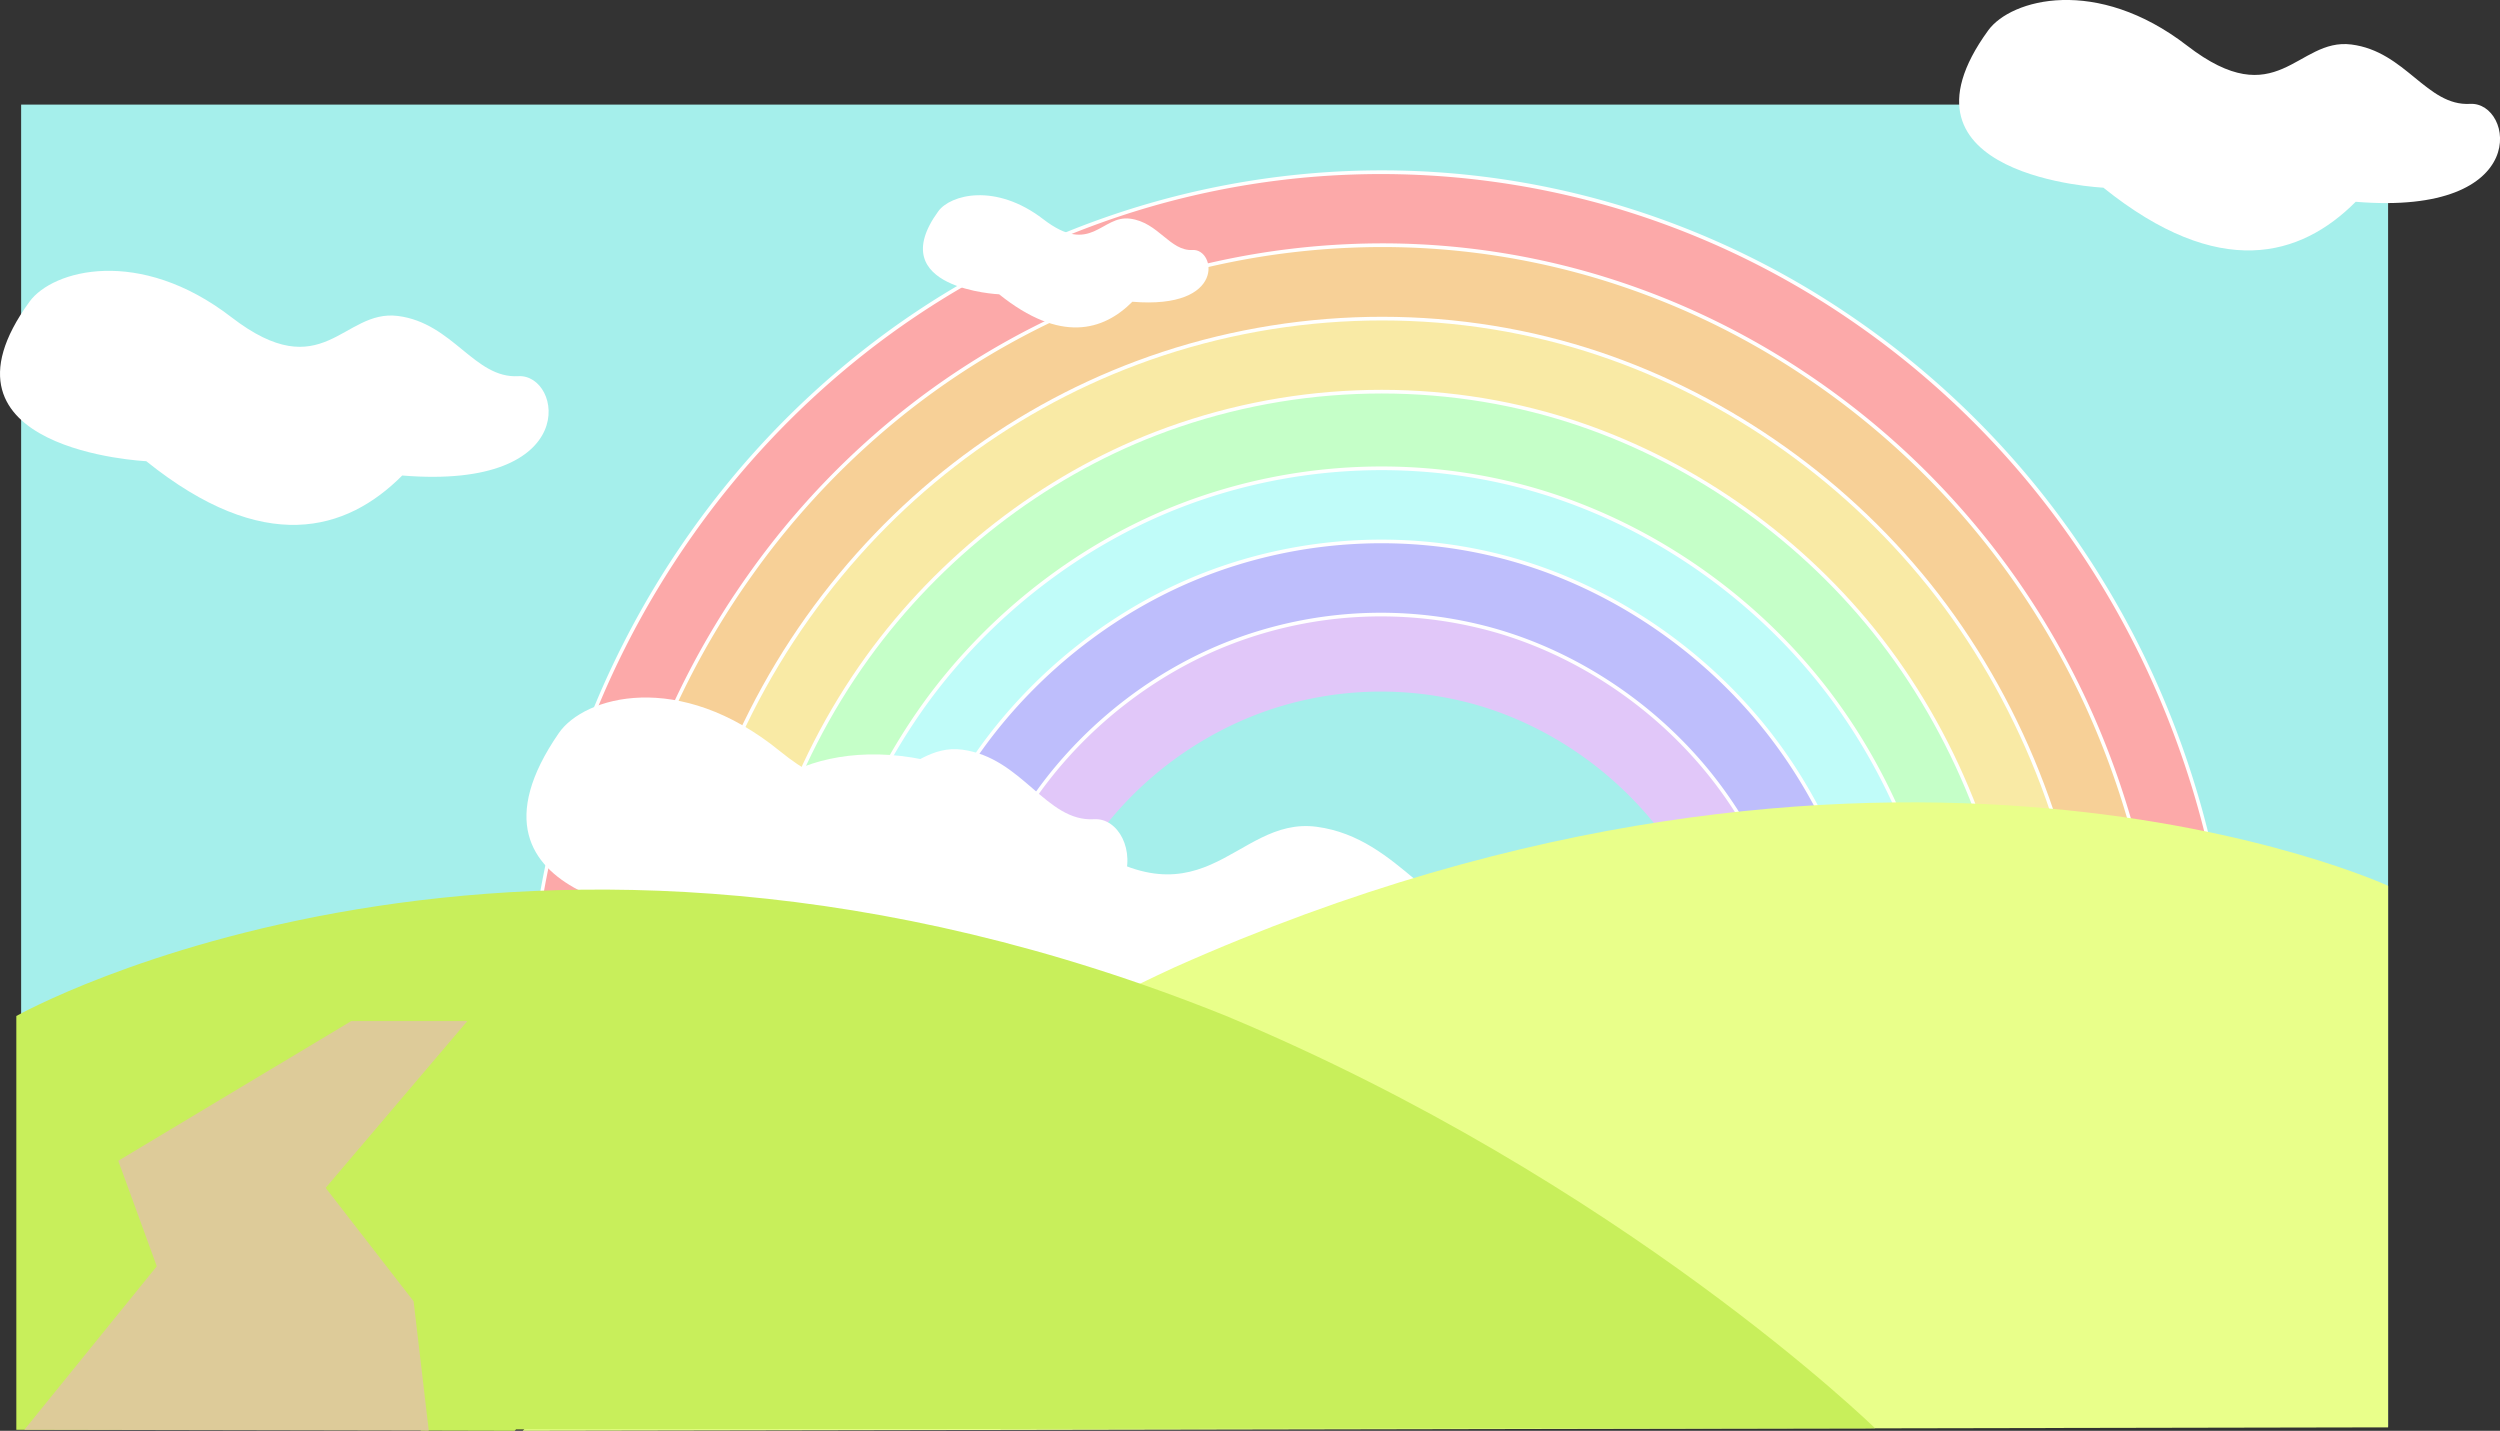<svg xmlns="http://www.w3.org/2000/svg" viewBox="0 0 1557.59 891.45"><rect x="0" y="0" width="1557.59" height="891.45" fill="#333333" stroke="none"/><defs><style>.cls-1{fill:#a5efeb;}.cls-2{fill:#fca9a9;}.cls-3{fill:#fff;}.cls-4{fill:#f7d097;}.cls-5{fill:#f9eaa5;}.cls-6{fill:#c5ffc8;}.cls-7{fill:#c0fcf9;}.cls-8{fill:#bebefc;}.cls-9{fill:#e1c7f9;}.cls-10{fill:#e9ff8a;}.cls-11{fill:#c8ef5b;}.cls-12{fill:#ddcb99;}</style></defs><title>rainbowPage</title><g id="Layer_2" data-name="Layer 2"><g id="Rainbow_Background" data-name="Rainbow Background"><rect class="cls-1" x="13.17" y="65.17" width="1474.7" height="823.48"/><path class="cls-2" d="M329.1,641.33a562.78,562.78,0,0,1,29.18-166,555.79,555.79,0,0,1,71.88-141.81A541.83,541.83,0,0,1,537.94,219.5,522.12,522.12,0,0,1,839.3,107.74a515.54,515.54,0,0,1,167.58,20.75,523.83,523.83,0,0,1,143.85,68.06,540.47,540.47,0,0,1,114.35,103.82,548.89,548.89,0,0,1,82,135.56,565,565,0,0,1,41.54,163.24q2.12,21.14,2.65,42.4"/><path class="cls-3" d="M1390.14,641.62c-.35-14.09-1.24-28.33-2.64-42.31A562.15,562.15,0,0,0,1346,436.4a546.4,546.4,0,0,0-81.8-135.28,538.25,538.25,0,0,0-114.11-103.61,521.36,521.36,0,0,0-143.56-67.92,516.17,516.17,0,0,0-329.42,12.47,522.85,522.85,0,0,0-138.54,78.35A539.51,539.51,0,0,0,431.06,334.23a553.24,553.24,0,0,0-71.73,141.52,559.72,559.72,0,0,0-29.12,165.61l-2.21-.06A562.14,562.14,0,0,1,357.24,475a555.68,555.68,0,0,1,72-142.11,541.81,541.81,0,0,1,108-114.3,523.21,523.21,0,0,1,302-112,514.52,514.52,0,0,1,167.92,20.8,523.49,523.49,0,0,1,144.15,68.21,540.46,540.46,0,0,1,114.59,104,548.69,548.69,0,0,1,82.14,135.84,564.36,564.36,0,0,1,41.63,163.58c1.41,14,2.3,28.34,2.66,42.49Z"/><path class="cls-4" d="M373.2,641.24a509.48,509.48,0,0,1,94.1-282.86,497.63,497.63,0,0,1,99.13-104.12A478.75,478.75,0,0,1,841.2,153.2a470.1,470.1,0,0,1,151.49,18.38,480.88,480.88,0,0,1,130.52,60.88,496.24,496.24,0,0,1,183.21,221.07,521,521,0,0,1,38,148.19q2.06,19.58,2.64,39.29"/><path class="cls-3" d="M374.3,641.27l-2.21-.06a510.66,510.66,0,0,1,94.31-283.51,497.61,497.61,0,0,1,99.35-104.35,479.84,479.84,0,0,1,275.4-101.29A469.27,469.27,0,0,1,993,170.49a480.69,480.69,0,0,1,130.82,61,497.36,497.36,0,0,1,183.62,221.58,520.58,520.58,0,0,1,38.12,148.52c1.37,13,2.26,26.28,2.65,39.38L1346,641c-.39-13-1.27-26.23-2.64-39.2A518.32,518.32,0,0,0,1305.41,454a495.12,495.12,0,0,0-182.79-220.57,478.55,478.55,0,0,0-130.23-60.74,467.26,467.26,0,0,0-151.14-18.34A477.7,477.7,0,0,0,567.09,255.17a495.44,495.44,0,0,0-98.9,103.88A508.35,508.35,0,0,0,374.3,641.27Z"/><path class="cls-5" d="M417.39,641.58A466.86,466.86,0,0,1,503.23,384.9c51.47-72.38,123.19-128.21,205-158.84,86.9-32.52,183.19-36.63,272.21-10.66,83.5,24.35,159.53,74.66,216.1,142.49,57.92,69.44,94.05,156.58,103.83,247.55q1.88,17.52,2.47,35.15"/><path class="cls-3" d="M418.5,641.61l-2.21-.06c2.48-91.41,33-182.8,86-257.33C554.52,310.85,625.59,255.79,707.89,225c87.43-32.72,184.34-36.51,272.89-10.69,83.09,24.24,160,75,216.64,142.84,57.3,68.7,94.27,156.84,104.1,248.17,1.26,11.69,2.09,23.54,2.48,35.24l-2.21.08c-.38-11.64-1.21-23.44-2.46-35.06-9.78-90.88-46.56-178.57-103.57-246.93-56.33-67.54-132.89-118-215.57-142.14-88.11-25.7-184.54-21.92-271.53,10.64C626.76,257.77,556,312.56,504.12,385.57,451.38,459.73,421,550.66,418.5,641.61Z"/><path class="cls-6" d="M461.61,641.61a422.32,422.32,0,0,1,78.7-231.81c45.38-63,108.49-112.22,179.81-139.67,79.7-30.68,169-34.55,250.72-10.15,74.08,22.11,141.55,67,191.89,127.23,52,62.19,84.67,140.76,93.66,222.28q1.76,15.95,2.31,32"/><path class="cls-3" d="M462.71,641.65l-2.21-.07c2.59-82.83,30.62-165.38,78.92-232.46,45.39-63,109.43-112.77,180.3-140.06,80.4-31,169.69-34.57,251.41-10.18,73.69,22,142,67.3,192.42,127.58,51.51,61.61,84.86,140.77,93.92,222.89,1.17,10.6,1.95,21.39,2.32,32.09l-2.21.08c-.37-10.64-1.14-21.38-2.31-31.91-9-81.68-42.17-160.4-93.4-221.66-50.12-59.95-118.08-105-191.36-126.88-81.27-24.26-170.07-20.66-250,10.12C650,298.32,586.34,347.79,541.2,410.47,493.16,477.18,465.29,559.28,462.71,641.65Z"/><path class="cls-7" d="M505.87,642.59a375.38,375.38,0,0,1,71-204.9c40.5-55.65,96.62-99,159.91-123.14,70.64-26.93,149.62-30.18,222-8.56,65.48,19.56,125.15,59.19,169.8,112.28,46.06,54.77,75.22,123.94,83.66,195.85q1.68,14.27,2.26,28.66"/><path class="cls-3" d="M1213.35,642.83c-.39-9.5-1.15-19.11-2.25-28.57-8.45-72-38.07-141.35-83.4-195.24-44.44-52.85-104.56-92.6-169.27-111.93-71.92-21.49-150.51-18.45-221.3,8.53C674.59,339.46,618,383.05,577.71,438.37A375.11,375.11,0,0,0,507,642.63l-2.21-.09A377.47,377.47,0,0,1,575.94,437c40.51-55.66,97.48-99.53,160.41-123.52,71.24-27.15,150.32-30.21,222.68-8.59,65.12,19.46,125.61,59.45,170.33,112.63,45.61,54.24,75.42,124,83.92,196.46,1.12,9.52,1.88,19.19,2.27,28.74Z"/><path class="cls-8" d="M550,643.64A328.81,328.81,0,0,1,612.21,465c35.28-48.46,84.12-86.27,139.21-107.42,61.66-23.68,130.64-26.72,193.93-8.08,57.31,16.88,109.59,51.31,148.83,97.54,40.5,47.71,66.27,108.06,74,170.92q1.52,12.4,2.09,24.89"/><path class="cls-3" d="M551.15,643.69l-2.21-.1a331,331,0,0,1,62.39-179.32c35.29-48.47,84.91-86.76,139.7-107.8,62.18-23.88,131.3-26.76,194.62-8.11,57,16.78,110,51.54,149.36,97.88,40.11,47.26,66.47,108.18,74.22,171.52,1,8.23,1.71,16.64,2.1,25l-2.2.11c-.39-8.28-1.09-16.63-2.09-24.81-7.69-62.9-33.86-123.39-73.69-170.31-39.05-46-91.72-80.53-148.3-97.19C882.18,332,813.54,334.9,751.8,358.61c-54.41,20.89-103.67,58.91-138.71,107A328.61,328.61,0,0,0,551.15,643.69Z"/><path class="cls-9" d="M594.27,643.72a281.92,281.92,0,0,1,53.65-151.93c30.15-41.19,71.73-73.31,118.6-91.41a261.07,261.07,0,0,1,166-7.28c49,14.27,93.7,43.48,127.4,82.77,34.9,40.69,57.25,92.24,64.14,146q1.35,10.56,1.91,21.21"/><path class="cls-3" d="M595.37,643.78l-2.2-.11A284.07,284.07,0,0,1,647,491.1c30.13-41.17,72.43-73.77,119.1-91.79A261.93,261.93,0,0,1,932.85,392c48.69,14.18,94.12,43.7,127.93,83.11,34.58,40.31,57.46,92.39,64.41,146.65.9,7,1.54,14.19,1.92,21.3l-2.2.12c-.37-7.05-1-14.16-1.9-21.13-6.9-53.81-29.58-105.47-63.87-145.44-33.53-39.09-78.59-68.36-126.88-82.43a259.79,259.79,0,0,0-165.33,7.25c-46.29,17.88-88.23,50.21-118.11,91A281.71,281.71,0,0,0,595.37,643.78Z"/><path class="cls-1" d="M1081.77,645.86q-.52-8.58-1.67-17.1c-6-44.72-24.79-87.45-54-121.15-27.93-32.26-64.81-56.3-105.16-68.14A217.76,217.76,0,0,0,783.26,445a223,223,0,0,0-98.94,75.11,235,235,0,0,0-45.75,125.23"/><path class="cls-3" d="M469.65,499.63c21.87-30.82,104.32-53.36,192.14,15.95s106.08-7.53,158.66-.45,73,61.37,115,59.09,62.31,111.47-110.09,96.2c-52.91,54.34-131.36,77.48-243.81-15C581.51,655.44,366.9,644.4,469.65,499.63Z"/><path class="cls-3" d="M348.18,456.71c15.77-22.86,74.92-39.8,137.63,11.19s76-5.9,113.69-.84,52.13,45.16,82.19,43.34,44.3,82.25-79.19,71.5c-38.08,40.36-94.37,57.72-174.66-10.3C427.83,571.6,274.09,564.11,348.18,456.71Z"/><path class="cls-10" d="M1487.88,551.89S1172.73,406.2,732.09,602.54C484.68,716.59,325.67,891.45,325.67,891.45l1162.2-2.15Z"/><path class="cls-3" d="M584.61,131.61c7.5-10.3,35.62-17.93,65.42,5s36.15-2.66,54-.38,24.78,20.35,39.07,19.53S764.2,192.87,705.5,188c-18.1,18.18-44.86,26-83-4.64C622.48,183.38,549.39,180,584.61,131.61Z"/><path class="cls-3" d="M18.43,187.9c14.4-19.79,68.41-34.45,125.67,9.68s69.43-5.11,103.81-.72,47.6,39.09,75,37.51,40.45,71.19-72.31,61.89c-34.78,34.93-86.17,50-159.48-8.92C91.16,287.34-49.22,280.86,18.43,187.9Z"/><path class="cls-3" d="M1238.76,18.89c14.2-19.51,67.44-34,123.87,9.54s68.44-5,102.33-.71,46.92,38.53,74,37,39.87,70.18-71.28,61c-34.28,34.43-84.94,49.25-157.2-8.79C1310.46,116.91,1172.08,110.52,1238.76,18.89Z"/><path class="cls-11" d="M1168.27,889.88S1010.74,736,764,633C324.5,455.8,10.17,633,10.17,633V890.8l251.88-.2.08.7,58.54.15.85-.9Z"/><g id="Layer_4" data-name="Layer 4"><polygon class="cls-12" points="218.84 636.17 73.69 723.2 97.68 788.94 15.17 890.8 267.13 891.3 257.69 810.76 202.89 740.08 291.16 636.17 218.84 636.17"/></g></g></g></svg>